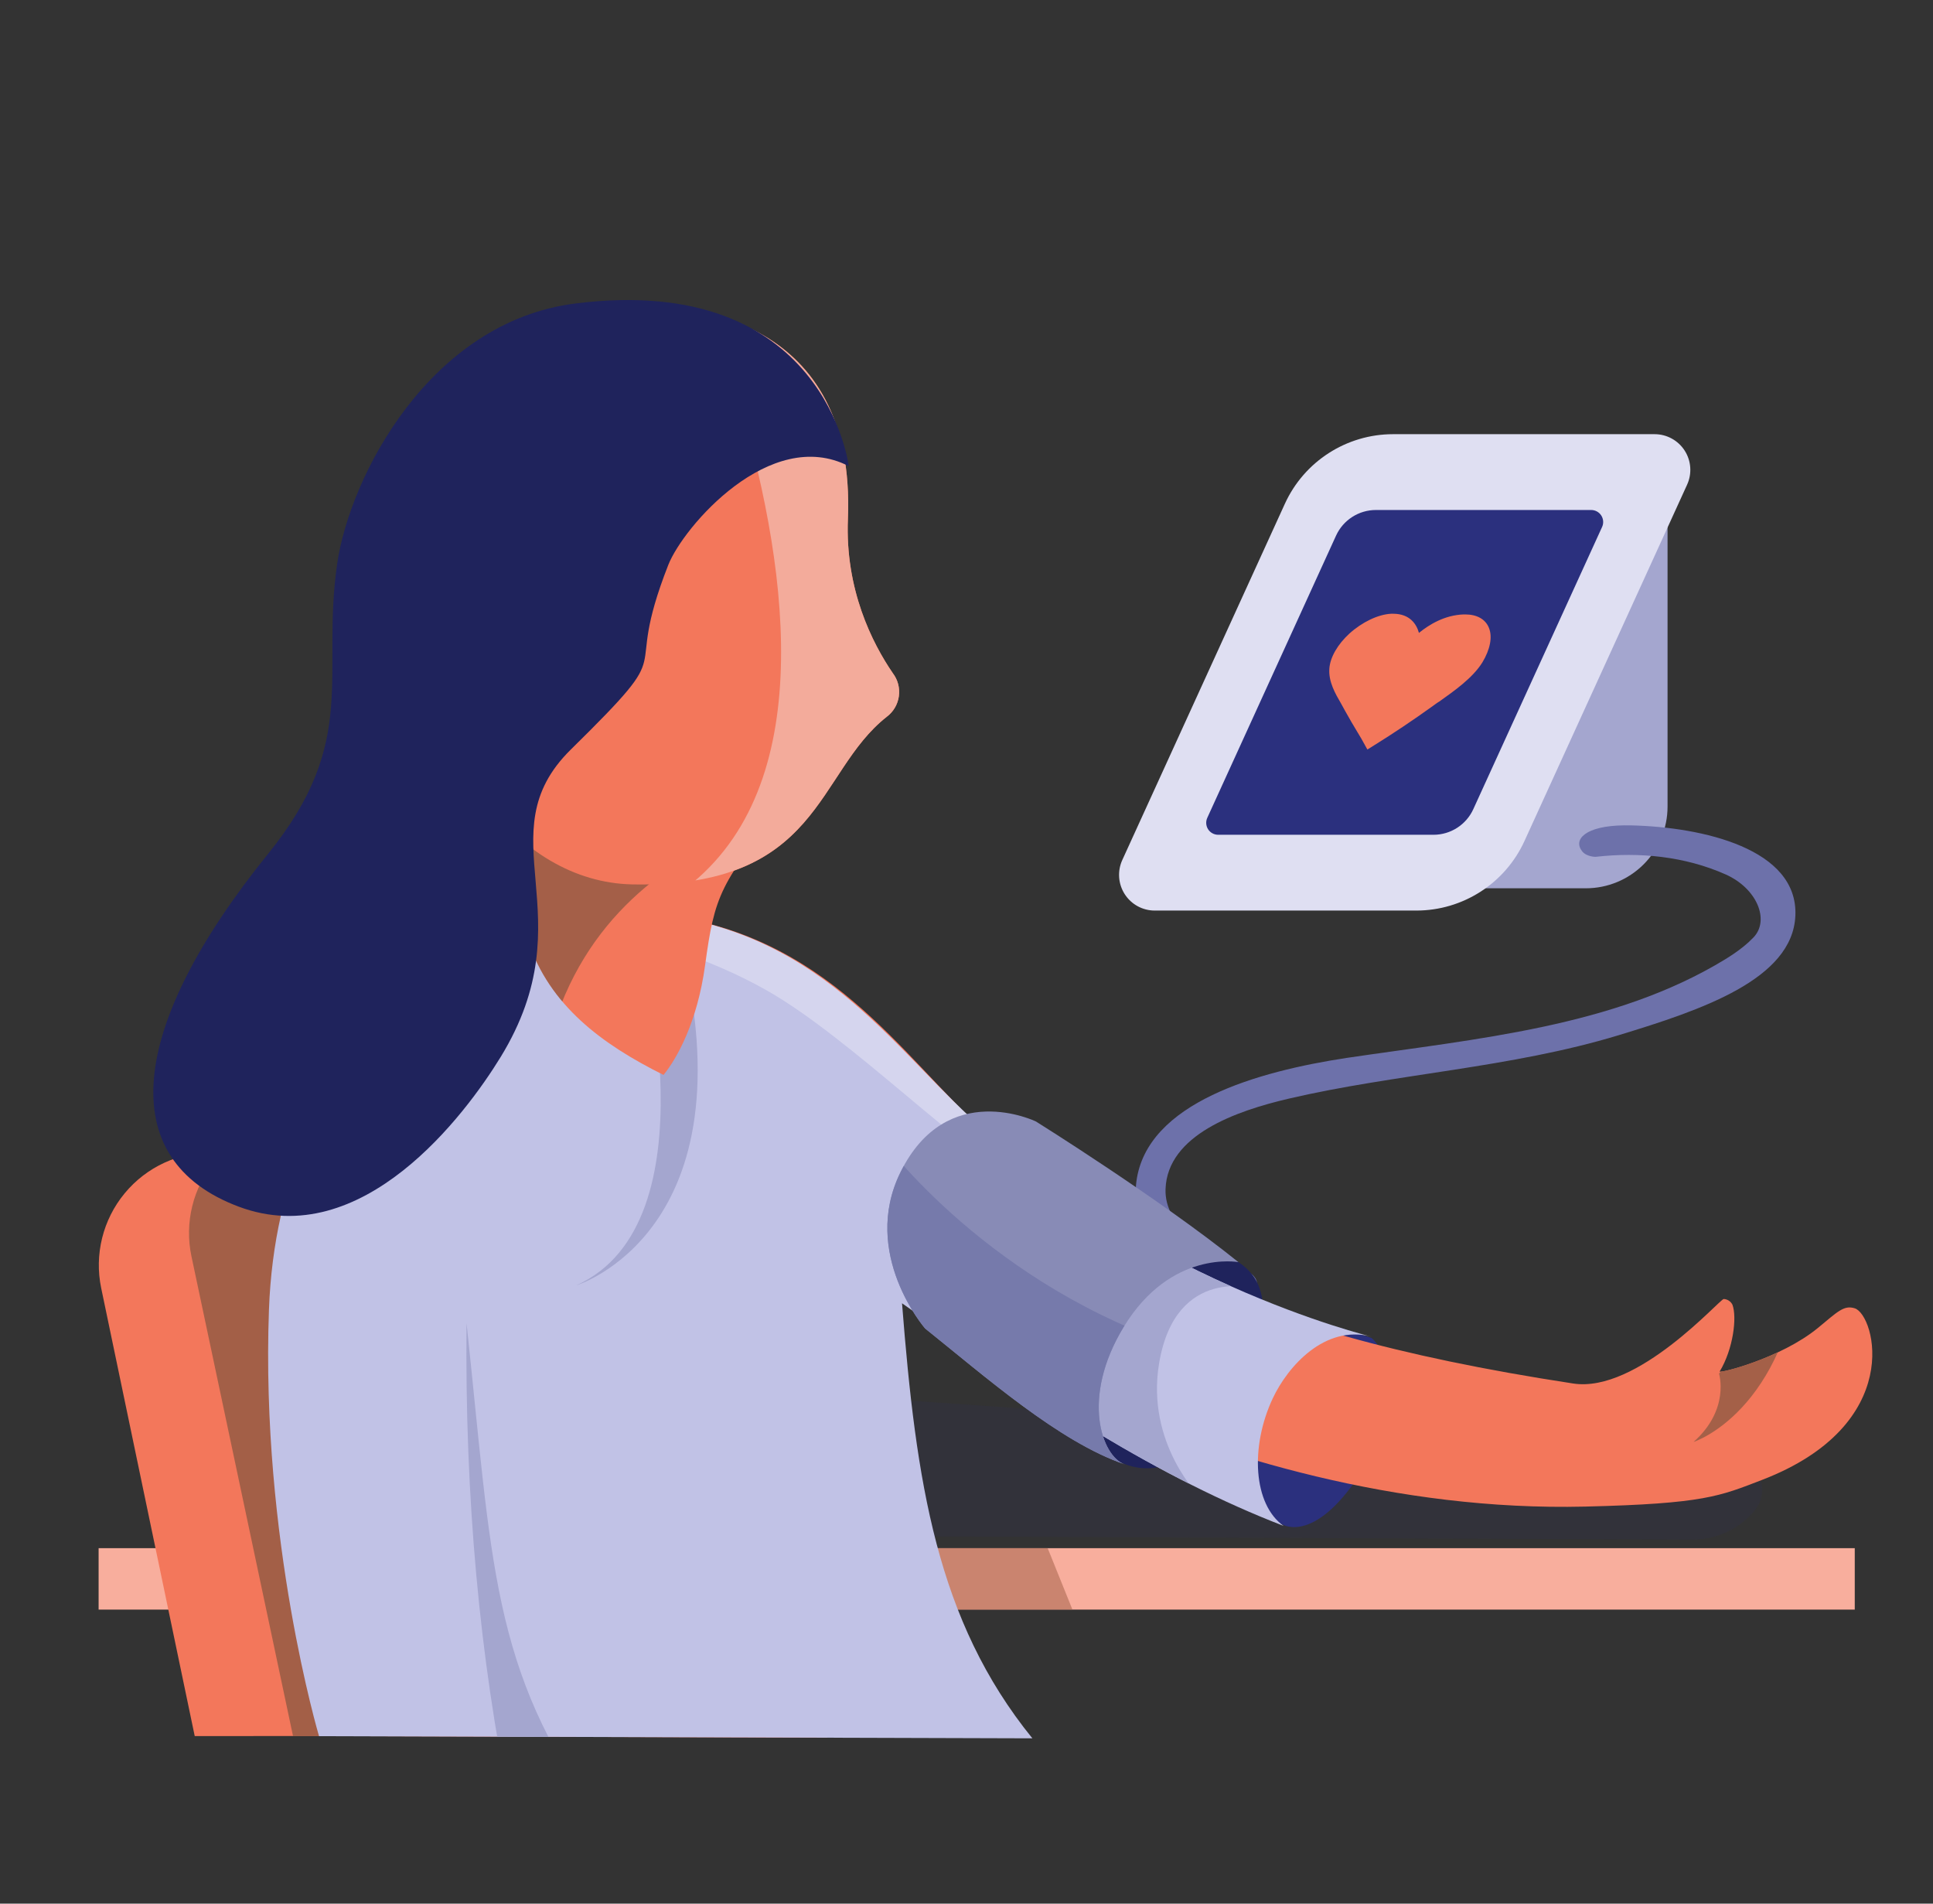 <?xml version="1.0" encoding="UTF-8" standalone="no"?>
<!DOCTYPE svg PUBLIC "-//W3C//DTD SVG 1.1//EN" "http://www.w3.org/Graphics/SVG/1.1/DTD/svg11.dtd">
<svg width="100%" height="100%" viewBox="0 0 65 64" version="1.1" xmlns="http://www.w3.org/2000/svg" xmlns:xlink="http://www.w3.org/1999/xlink" xml:space="preserve" xmlns:serif="http://www.serif.com/" style="fill-rule:evenodd;clip-rule:evenodd;stroke-linejoin:round;stroke-miterlimit:2;">
    <rect x="0" y="0" width="65" height="64" fill="#333333" stroke="none"/>
    <rect id="Blood-pressure-taken" x="0.738" y="0" width="64" height="64" style="fill:none;"/>
    <path d="M56.074,17.039L46.232,17.039L46.232,29.864L53.327,29.864C54.056,29.864 54.755,29.574 55.27,29.059C55.785,28.544 56.074,27.845 56.074,27.117C56.074,23.349 56.074,17.039 56.074,17.039Z" style="fill:#a4a6cf;"/>
    <path d="M54.85,27.749C57.254,27.806 60.47,28.534 60.372,30.785C60.279,32.929 57.211,33.957 54.434,34.802C50.813,35.904 46.924,36.098 43.328,36.938C41.573,37.348 39.256,38.156 39.193,39.977C39.149,41.242 40.586,42.148 41.973,42.747C41.973,42.747 42.2,42.88 42.255,43.065C42.38,43.496 41.938,43.851 41.24,43.509C40.968,43.375 40.702,43.229 40.444,43.07C40.281,42.969 40.12,42.863 39.964,42.751C39.001,42.059 38.041,41.032 38.213,39.722C38.563,37.062 42.31,36.019 45.283,35.567C49.658,34.919 54.284,34.525 58.004,32.257C58.111,32.191 58.217,32.123 58.32,32.052C58.413,31.988 58.503,31.922 58.591,31.852C58.668,31.791 58.744,31.727 58.816,31.661C58.87,31.611 58.921,31.561 58.971,31.508C59.511,30.932 59.085,29.867 58.022,29.396C56.672,28.796 55.134,28.636 53.651,28.807C53.651,28.807 53.352,28.806 53.206,28.625C52.883,28.225 53.309,27.763 54.609,27.748C54.729,27.748 54.729,27.748 54.85,27.749Z" style="fill:#6d71aa;fill-rule:nonzero;"/>
    <path d="M56.731,16.296C56.901,15.924 56.87,15.492 56.649,15.148C56.428,14.805 56.048,14.597 55.639,14.597C53.341,14.597 49.426,14.597 46.845,14.597C45.279,14.597 43.856,15.512 43.206,16.936C41.717,20.199 39.052,26.038 37.738,28.915C37.569,29.287 37.6,29.719 37.821,30.062C38.041,30.406 38.422,30.613 38.83,30.613C41.128,30.613 45.043,30.613 47.625,30.613C49.191,30.613 50.613,29.699 51.263,28.274C52.753,25.012 55.418,19.173 56.731,16.296Z" style="fill:#dfdff2;"/>
    <path d="M53.873,17.716C53.93,17.592 53.919,17.446 53.845,17.331C53.771,17.216 53.643,17.146 53.506,17.146C51.982,17.146 48.076,17.146 46.267,17.146C45.69,17.146 45.167,17.483 44.927,18.007C43.947,20.154 41.416,25.699 40.597,27.495C40.54,27.619 40.55,27.764 40.624,27.88C40.698,27.995 40.826,28.065 40.963,28.065C42.487,28.065 46.393,28.065 48.203,28.065C48.779,28.065 49.303,27.728 49.542,27.204C50.522,25.057 53.053,19.512 53.873,17.716Z" style="fill:#2b307e;"/>
    <path id="Love" d="M46.848,20.634L46.778,20.634C46.337,20.657 45.803,20.915 45.375,21.301C44.98,21.664 44.729,22.097 44.702,22.472C44.667,22.916 44.898,23.314 45.102,23.665C45.147,23.747 45.192,23.829 45.231,23.9C45.372,24.157 45.519,24.403 45.66,24.637C45.742,24.766 45.819,24.906 45.896,25.047L45.98,25.199L46.206,25.058C46.849,24.66 47.512,24.216 48.18,23.736C48.248,23.689 48.32,23.63 48.4,23.584C48.894,23.232 49.517,22.799 49.845,22.273C50.108,21.839 50.191,21.418 50.07,21.114C49.956,20.821 49.668,20.657 49.272,20.657L49.213,20.657C48.574,20.681 48.061,20.997 47.714,21.278C47.635,20.985 47.407,20.634 46.848,20.634Z" style="fill:#f3775b;"/>
    <path d="M12.731,51.579C12.731,51.579 49.527,51.729 56.921,51.76C57.734,51.763 58.504,51.398 59.015,50.766C59.015,50.766 59.015,50.766 59.016,50.766C59.267,50.455 59.325,50.031 59.166,49.665C59.006,49.298 58.656,49.051 58.258,49.023C49.608,48.418 16.567,46.107 16.567,46.107L12.731,51.579Z" style="fill:#2b307e;fill-opacity:0.1;"/>
    <rect x="3.316" y="52.049" width="59.053" height="2.066" style="fill:#f8ae9d;"/>
    <clipPath id="_clip1">
        <rect x="3.316" y="52.049" width="59.053" height="2.066"/>
    </clipPath>
    <g clip-path="url(#_clip1)">
        <path d="M34.651,50.613L37.098,56.685C37.098,56.685 28.631,56.238 28.616,56.142C28.602,56.046 26.166,51.591 26.166,51.591L34.651,50.613Z" style="fill:#a46048;fill-opacity:0.54;"/>
    </g>
    <path d="M46.124,44.984C46.124,44.984 47.742,46.329 45.857,49.362C44.246,51.956 43.133,51.255 43.133,51.255C43.133,51.255 40.655,50.404 42.123,46.845C42.971,44.791 44.165,44.308 46.124,44.984Z" style="fill:#2b307e;"/>
    <path d="M41.513,42.354C43.082,43.223 42.467,45.215 41.487,46.984C40.507,48.753 39.072,49.942 37.503,49.072C35.934,48.203 35.546,45.898 36.526,44.129C37.507,42.36 39.944,41.484 41.513,42.354Z" style="fill:#1f235c;"/>
    <path d="M6.548,58.367C6.548,58.367 4.619,49.131 3.403,43.307C3.168,42.18 3.458,41.007 4.192,40.119C4.925,39.231 6.023,38.725 7.175,38.744C10.457,38.798 14.621,38.867 16.843,38.904C17.793,38.919 18.644,39.497 19.009,40.375C20.88,44.878 26.481,58.354 26.481,58.354L6.548,58.367Z" style="fill:#f3775b;"/>
    <path d="M9.854,58.37C9.854,58.37 7.736,48.364 6.438,42.238C6.199,41.109 6.487,39.933 7.221,39.043C7.955,38.153 9.054,37.645 10.207,37.664C13.748,37.723 18.364,37.799 20.738,37.838C21.686,37.853 22.535,38.429 22.901,39.303C24.853,43.967 30.875,58.356 30.875,58.356L9.854,58.37Z" style="fill:#a35f47;"/>
    <path d="M11.858,58.37C11.858,58.37 9.817,50.218 10.1,42.49C10.431,33.456 15.948,30.891 19.693,30.681C26.375,30.308 29.299,34.185 32.064,37.025C36.638,41.725 40.897,44.679 52.899,46.513C55.066,46.845 57.838,43.665 57.963,43.672C58.088,43.678 58.2,43.752 58.256,43.864C58.414,44.287 58.283,45.354 57.828,46.107C57.778,46.191 59.875,45.677 61.135,44.641C61.786,44.105 62.002,43.868 62.369,43.985C63.06,44.206 64.073,47.899 59.254,49.753C57.829,50.301 57.303,50.555 53.305,50.651C40.604,50.958 29.672,43.327 29.672,43.327C29.672,43.327 29.646,43.477 29.702,43.725C31.198,50.38 27.812,58.42 27.812,58.42L11.858,58.37Z" style="fill:#f3775b;"/>
    <clipPath id="_clip2">
        <path d="M11.858,58.37C11.858,58.37 9.817,50.218 10.1,42.49C10.431,33.456 15.948,30.891 19.693,30.681C26.375,30.308 29.299,34.185 32.064,37.025C36.638,41.725 40.897,44.679 52.899,46.513C55.066,46.845 57.838,43.665 57.963,43.672C58.088,43.678 58.2,43.752 58.256,43.864C58.414,44.287 58.283,45.354 57.828,46.107C57.778,46.191 59.875,45.677 61.135,44.641C61.786,44.105 62.002,43.868 62.369,43.985C63.06,44.206 64.073,47.899 59.254,49.753C57.829,50.301 57.303,50.555 53.305,50.651C40.604,50.958 29.672,43.327 29.672,43.327C29.672,43.327 29.646,43.477 29.702,43.725C31.198,50.38 27.812,58.42 27.812,58.42L11.858,58.37Z"/>
    </clipPath>
    <g clip-path="url(#_clip2)">
        <path d="M60.618,42.175C59.375,44.145 58.383,45.593 57.804,46.179C57.804,46.179 58.183,47.379 56.95,48.477C56.95,48.477 60.061,47.49 60.618,42.175Z" style="fill:#a46048;"/>
    </g>
    <path d="M10.728,58.37C10.728,58.37 8.761,51.761 9.044,44.033C9.375,35 15.948,30.891 19.693,30.681C26.375,30.308 29.242,34.242 32.064,37.025C38.155,43.034 46.11,44.936 46.11,44.936C44.546,44.532 43.306,45.935 42.8,47.009C42.031,48.644 42.143,50.579 43.164,51.301C38.978,49.687 35.02,47.114 30.332,43.816C30.805,49.844 31.497,54.474 34.715,58.442L10.728,58.37Z" style="fill:#c1c2e6;"/>
    <clipPath id="_clip3">
        <path d="M10.728,58.37C10.728,58.37 8.761,51.761 9.044,44.033C9.375,35 15.948,30.891 19.693,30.681C26.375,30.308 29.242,34.242 32.064,37.025C38.155,43.034 46.11,44.936 46.11,44.936C44.546,44.532 43.306,45.935 42.8,47.009C42.031,48.644 42.143,50.579 43.164,51.301C38.978,49.687 35.02,47.114 30.332,43.816C30.805,49.844 31.497,54.474 34.715,58.442L10.728,58.37Z"/>
    </clipPath>
    <g clip-path="url(#_clip3)">
        <path d="M15.688,44.484C15.628,50.359 16.131,55.76 17.156,60.721L20.133,61.096C16.51,56.155 16.549,52.48 15.688,44.484Z" style="fill:#a4a6cf;"/>
        <path d="M21.531,31.717C21.531,31.717 24.071,41.11 19.377,43.214C19.377,43.214 25.323,41.411 22.866,31.62L21.531,31.717Z" style="fill:#a4a6cf;"/>
        <path d="M17.033,30.931C17.033,30.931 21.677,30.969 25.79,33.301C28.636,34.914 32.537,38.923 34.382,39.733C36.227,40.542 34.828,36.218 34.828,36.218C34.828,36.218 28.528,26.562 17.033,30.931Z" style="fill:#fff;fill-opacity:0.32;"/>
        <path d="M42.239,43.328C42.239,43.328 39.539,42.509 38.978,45.825C38.518,48.547 40.375,50.358 40.375,50.358L33.362,47.537L36.731,40.314L42.239,43.328Z" style="fill:#a4a6cf;"/>
    </g>
    <path d="M17.033,26.648C17.82,29.061 18.224,30.944 17.751,31.609C18.477,33.809 20.241,35.108 22.312,36.139C22.761,35.59 23.447,34.37 23.709,32.458C24.031,30.103 24.201,29.666 26.479,26.948L17.033,26.648Z" style="fill:#f3775b;"/>
    <clipPath id="_clip4">
        <path d="M17.033,26.648C17.82,29.061 18.224,30.944 17.751,31.609C18.477,33.809 20.241,35.108 22.312,36.139C22.761,35.59 23.447,34.37 23.709,32.458C24.031,30.103 24.201,29.666 26.479,26.948L17.033,26.648Z"/>
    </clipPath>
    <g clip-path="url(#_clip4)">
        <path d="M27.806,27.185C27.806,27.185 17.796,28.148 18.061,38.821C18.232,45.728 15.623,28.485 15.623,28.485L27.806,27.185Z" style="fill:#664e39;fill-opacity:0.56;"/>
    </g>
    <path d="M34.837,37.705C34.837,37.705 31.837,36.242 30.278,39.415C28.931,42.155 31.109,44.664 31.109,44.664C33.121,46.274 35.613,48.478 37.82,49.231C37.052,48.969 36.333,46.996 37.786,44.611C39.375,42.004 41.644,42.433 41.644,42.433C38.998,40.304 34.837,37.705 34.837,37.705Z" style="fill:#888bb6;"/>
    <clipPath id="_clip5">
        <path d="M34.837,37.705C34.837,37.705 31.837,36.242 30.278,39.415C28.931,42.155 31.109,44.664 31.109,44.664C33.121,46.274 35.613,48.478 37.82,49.231C37.052,48.969 36.333,46.996 37.786,44.611C39.375,42.004 41.644,42.433 41.644,42.433C38.998,40.304 34.837,37.705 34.837,37.705Z"/>
    </clipPath>
    <g clip-path="url(#_clip5)">
        <path d="M29.522,38.146C29.522,38.146 32.888,42.902 39.285,45.15L40.387,51.258L30.76,48.255L27.929,43.609L29.522,38.146Z" style="fill:#767aab;"/>
    </g>
    <path d="M21.257,10.24C23.182,10.24 28.789,10.657 28.512,17.449C28.415,19.819 29.331,21.622 30.023,22.633C30.191,22.853 30.264,23.132 30.226,23.407C30.188,23.682 30.042,23.93 29.82,24.097C27.42,25.982 27.615,29.861 21.257,29.733C17.353,29.654 14.182,25.366 14.182,19.986C14.182,14.607 17.352,10.24 21.257,10.24Z" style="fill:#f3775b;"/>
    <clipPath id="_clip6">
        <path d="M21.257,10.24C23.182,10.24 28.789,10.657 28.512,17.449C28.415,19.819 29.331,21.622 30.023,22.633C30.191,22.853 30.264,23.132 30.226,23.407C30.188,23.682 30.042,23.93 29.82,24.097C27.42,25.982 27.615,29.861 21.257,29.733C17.353,29.654 14.182,25.366 14.182,19.986C14.182,14.607 17.352,10.24 21.257,10.24Z"/>
    </clipPath>
    <g clip-path="url(#_clip6)">
        <path d="M21.544,4.968C21.544,4.968 33.324,28.204 19.67,31.39L29.152,35.04C29.152,35.04 45.893,13.168 25.603,5.296" style="fill:#f3ab9b;"/>
    </g>
    <path d="M9.016,28.704C12.094,24.899 10.793,22.723 11.338,18.954C11.765,16.014 14.451,10.823 19.341,10.204C27.743,9.14 28.541,15.672 28.541,15.672C25.896,14.31 22.972,17.72 22.472,18.993C20.836,23.161 23.033,21.424 19.195,25.199C16.275,28.072 19.751,30.774 16.836,35.535C15.647,37.476 12.18,42.12 8.029,40.568C3.817,38.994 4.311,34.521 9.016,28.704Z" style="fill:#1f235c;"/>
</svg>
